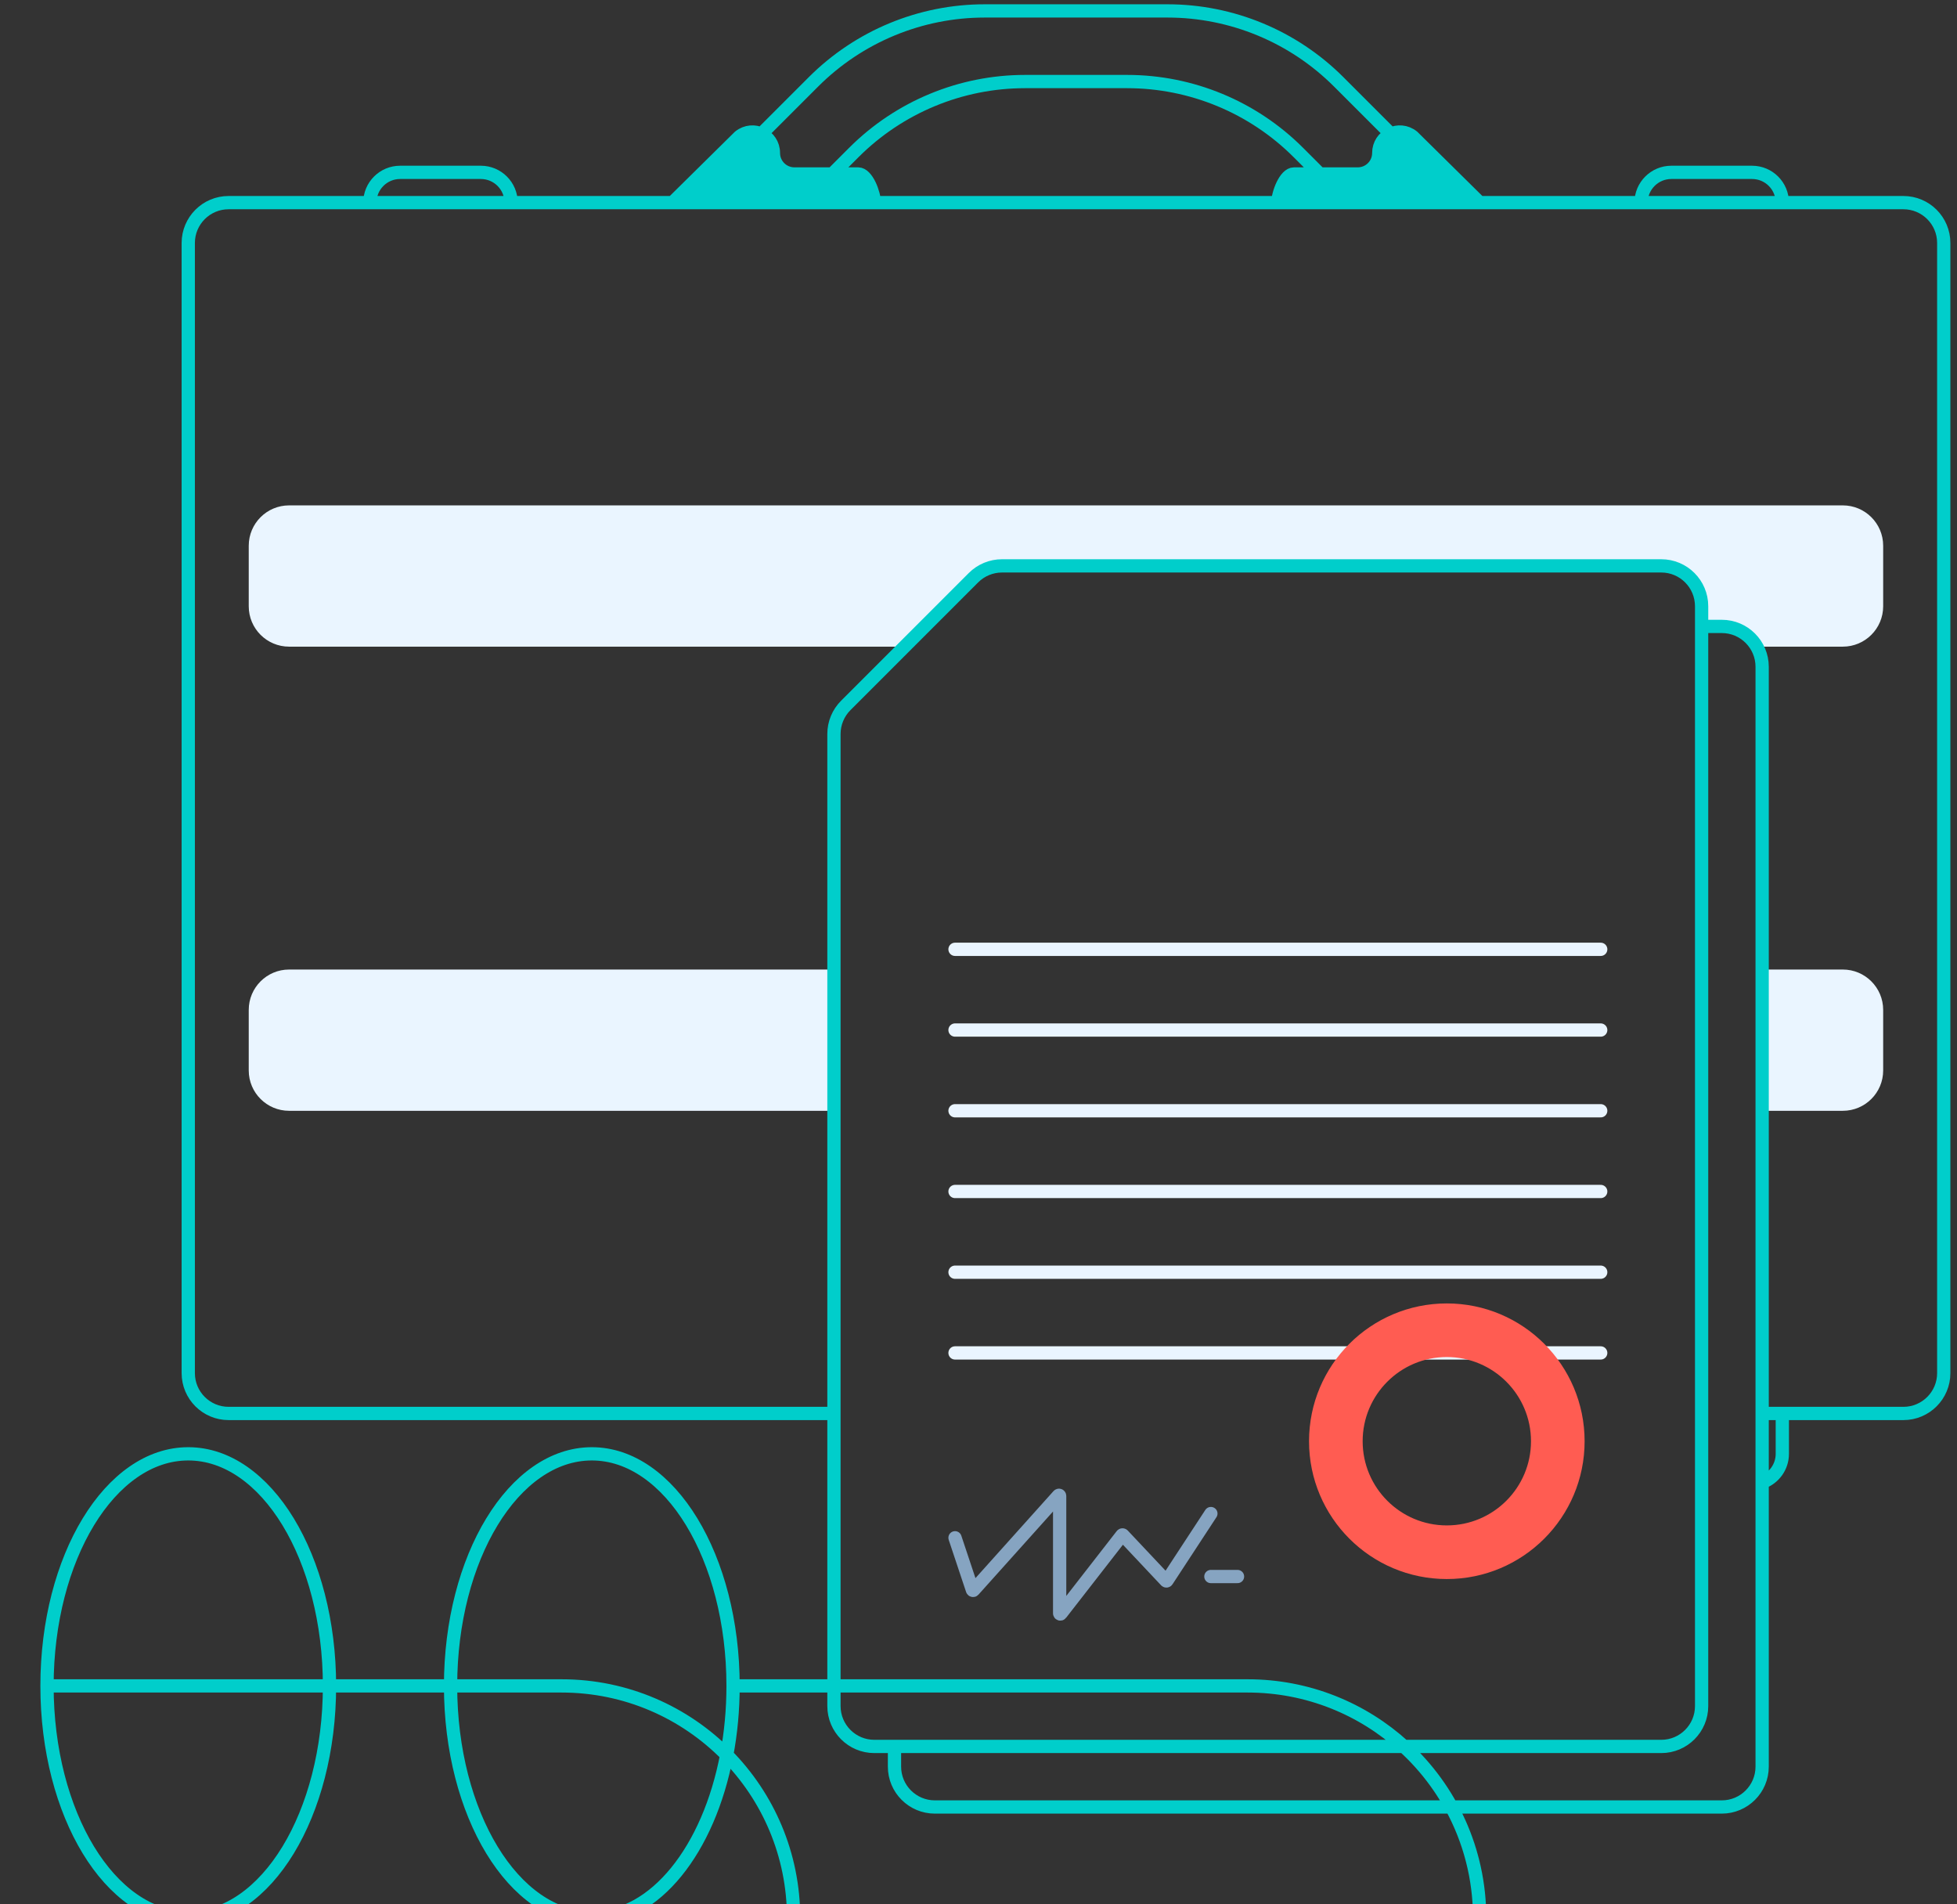 <svg width="295" height="287" viewBox="0 0 295 287" fill="none" xmlns="http://www.w3.org/2000/svg">
<rect x="0" y="0" width="295" height="287" fill="#333333" stroke="none"/>
<path d="M43.579 76.173C40.22 76.173 37.496 78.897 37.496 82.256V91.381C37.496 94.741 40.22 97.465 43.579 97.465H136.35L150.038 85.298H250.413C255.279 85.298 256.496 91.381 256.496 94.423C261.363 94.423 264.607 96.451 265.621 97.465H277.788C281.147 97.465 283.871 94.741 283.871 91.381V82.256C283.871 78.897 281.147 76.173 277.788 76.173H43.579Z" fill="#EAF5FF"/>
<path d="M43.579 146.131C40.22 146.131 37.496 148.855 37.496 152.215V161.34C37.496 164.699 40.22 167.423 43.579 167.423H125.704V146.131H43.579Z" fill="#EAF5FF"/>
<path d="M283.871 152.215C283.871 148.855 281.147 146.131 277.788 146.131H265.621V167.423H277.788C281.147 167.423 283.871 164.699 283.871 161.34V152.215Z" fill="#EAF5FF"/>
<path d="M143.961 143.083H241.294M143.961 167.416H241.294M143.961 191.75H241.294M143.961 155.25H241.294M143.961 179.583H241.294M143.961 203.916H241.294" stroke="#EAF5FF" stroke-width="2" stroke-linecap="round" stroke-linejoin="round"/>
<path d="M111.453 20.594L101.378 30.541H131.794C131.794 29.197 130.705 26.221 129.361 26.221H119.745C118.001 26.221 116.586 24.806 116.586 23.061C116.586 20.412 113.521 18.939 111.453 20.594Z" fill="#00CECB"/>
<path d="M212.969 20.594L223.044 30.541H192.628C192.628 29.197 193.717 26.221 195.061 26.221H204.676C206.421 26.221 207.836 24.806 207.836 23.061C207.836 20.412 210.9 18.939 212.969 20.594Z" fill="#00CECB"/>
<path d="M115.065 19.895L122.625 12.336C129.47 5.491 138.753 1.646 148.434 1.646H175.988C185.668 1.646 194.952 5.491 201.797 12.336L209.357 19.895M125.711 25.979L128.708 22.982C135.553 16.137 144.837 12.291 154.517 12.291H169.905C179.585 12.291 188.869 16.137 195.714 22.982L198.711 25.979M49.669 254.104C49.669 273.422 40.137 289.083 28.378 289.083C16.619 289.083 7.086 273.422 7.086 254.104M49.669 254.104C49.669 234.785 40.137 219.125 28.378 219.125C16.619 219.125 7.086 234.785 7.086 254.104M49.669 254.104H67.919M49.669 254.104H7.086M7.086 254.104H84.648M110.503 254.104C110.503 234.785 100.97 219.125 89.211 219.125C77.452 219.125 67.919 234.785 67.919 254.104M110.503 254.104H125.711M110.503 254.104C110.503 257.728 110.167 261.224 109.544 264.512M67.919 254.104C67.919 273.422 77.452 289.083 89.211 289.083C98.764 289.083 106.847 278.748 109.544 264.512M67.919 254.104H84.648M119.628 289.083C119.628 279.506 115.779 270.829 109.544 264.512M84.648 254.104C94.39 254.104 103.202 258.086 109.544 264.512M125.711 213.041H34.461C31.101 213.041 28.378 210.318 28.378 206.958V36.625C28.378 33.265 31.101 30.541 34.461 30.541H286.919C290.279 30.541 293.003 33.265 293.003 36.625V206.958C293.003 210.318 290.279 213.041 286.919 213.041H265.628H268.669V219.125C268.669 221.111 267.4 222.801 265.628 223.428M125.711 254.104H188.065C197.141 254.104 205.409 257.56 211.626 263.229M125.711 254.104V257.146M218.792 272.354C221.503 277.323 223.044 283.023 223.044 289.083C223.044 278.84 218.642 269.626 211.626 263.229M125.711 257.146C125.711 260.505 128.435 263.229 131.794 263.229H134.836M125.711 257.146V110.624C125.711 109.01 126.352 107.463 127.493 106.322L146.742 87.073C147.883 85.932 149.43 85.291 151.043 85.291H250.419C253.779 85.291 256.503 88.015 256.503 91.375V94.416M134.836 263.229V266.271C134.836 269.63 137.56 272.354 140.919 272.354H259.544C262.904 272.354 265.628 269.63 265.628 266.271V100.5C265.628 97.14 262.904 94.416 259.544 94.416H256.503M134.836 263.229H211.626M256.503 94.416V257.146C256.503 260.505 253.779 263.229 250.419 263.229H211.626M101.378 30.541L111.453 20.594C113.521 18.939 116.586 20.412 116.586 23.061C116.586 24.806 118.001 26.221 119.745 26.221H129.361C130.705 26.221 131.794 29.197 131.794 30.541H101.378ZM223.044 30.541L212.969 20.594C210.9 18.939 207.836 20.412 207.836 23.061C207.836 24.806 206.421 26.221 204.676 26.221H195.061C193.717 26.221 192.628 29.197 192.628 30.541H223.044ZM60.315 25.979H72.482C75.002 25.979 77.044 28.021 77.044 30.541H55.753C55.753 28.021 57.795 25.979 60.315 25.979ZM251.94 25.979H264.107C266.627 25.979 268.669 28.021 268.669 30.541H247.378C247.378 28.021 249.42 25.979 251.94 25.979Z" stroke="#00CECB" stroke-width="2"/>
<path fill-rule="evenodd" clip-rule="evenodd" d="M237.866 217.227C237.866 228.146 229.014 236.998 218.095 236.998C207.176 236.998 198.324 228.146 198.324 217.227C198.324 206.308 207.176 197.456 218.095 197.456C229.014 197.456 237.866 206.308 237.866 217.227ZM218.095 230.914C225.654 230.914 231.783 224.786 231.783 217.227C231.783 209.668 225.654 203.539 218.095 203.539C210.536 203.539 204.408 209.668 204.408 217.227C204.408 224.786 210.536 230.914 218.095 230.914Z" fill="#FF5C52" stroke="#FF5C52" stroke-width="2"/>
<path d="M143.961 231.778L146.583 239.645C146.607 239.718 146.701 239.737 146.752 239.68L159.558 225.402C159.62 225.334 159.733 225.378 159.733 225.469V243.167C159.733 243.262 159.853 243.303 159.912 243.228L169.124 231.384C169.162 231.335 169.234 231.332 169.276 231.376L175.752 238.256C175.796 238.303 175.873 238.296 175.908 238.242L182.53 228.128M182.53 237.618H186.544" stroke="#86A4C1" stroke-width="2" stroke-linecap="round" stroke-linejoin="round"/>
</svg>
